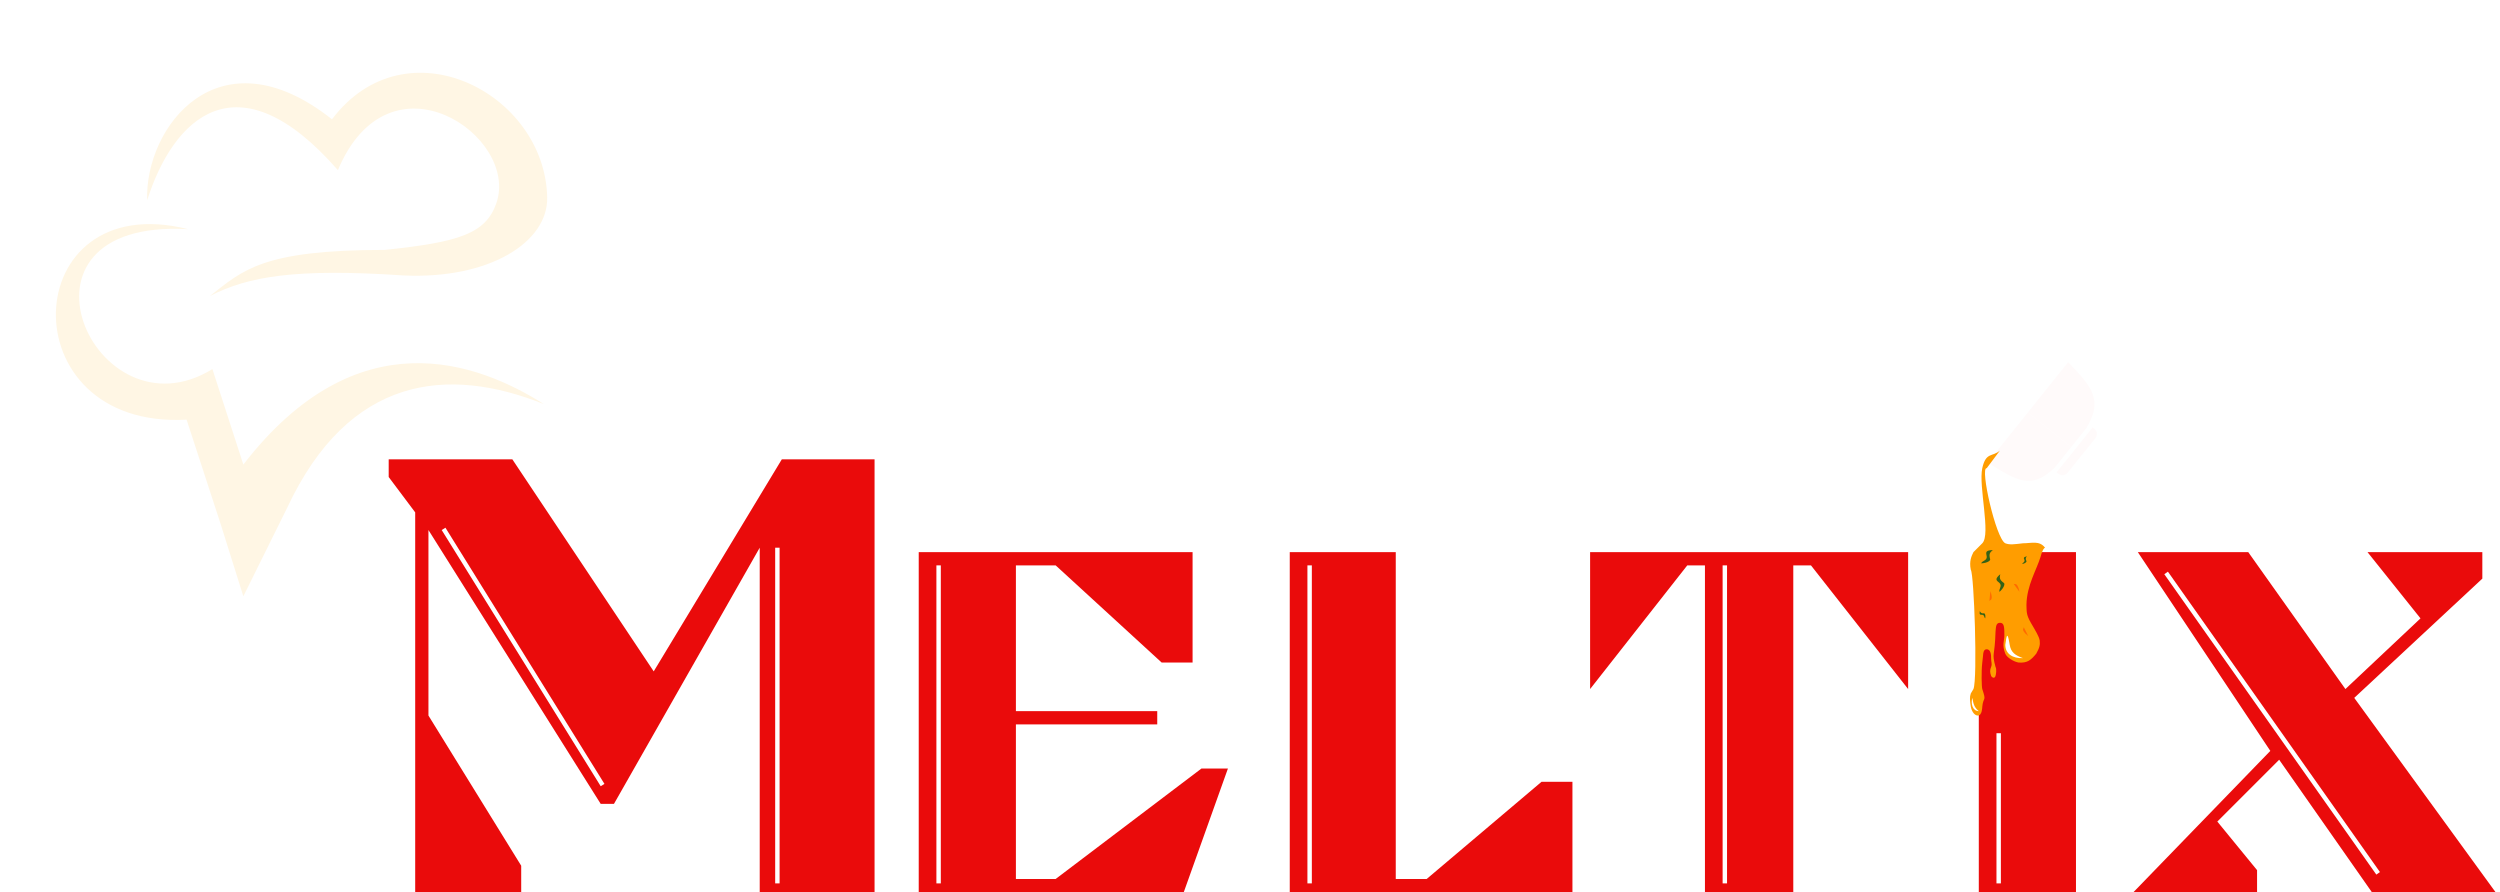 <svg width="283" height="101" viewBox="0 0 283 101" fill="none" xmlns="http://www.w3.org/2000/svg">
<path d="M24.951 59.24L21.121 47.505C0.813 48.623 1.923 21.074 21.303 25.945C-0.607 24.682 10.713 49.996 24.044 41.78L27.547 52.59C40.457 35.868 54.069 41.014 61.576 45.749C50.702 41.389 39.5 42.5 32.5 57.5L27.547 67.5L24.951 59.24Z" fill="#FFF6E4"/>
<path d="M37.58 13.505C24.728 3.334 16.369 14.404 16.659 22.672C19.613 13.353 26.86 6.227 38.25 19.26C44.104 5.275 58.832 15.428 56.186 23.005C54.972 26.481 51.912 27.411 43.564 28.289C29.699 28.288 27.511 30.575 23.755 33.512C28.087 31.286 33.45 30.357 45.696 31.182C55.395 31.623 62.053 27.416 61.942 22.335C61.682 10.474 45.938 2.435 37.58 13.505Z" fill="#FFF6E4"/>
<path d="M47 101V58L44 54V52H58L74 76L88.5 52H99V101H86V62L69.5 91H68L48.5 60V81L59 98V101H47Z" fill="#EA0B0B"/>
<path d="M104 101V62.5H135V75H131.5L119.5 64H115V80.5H131V82H115V99.5H119.5L136 87H139L134 101H104Z" fill="#EA0B0B"/>
<path d="M146 101V62.5H158V99.5H161.5L174.5 88.5H178V101H146Z" fill="#EA0B0B"/>
<path d="M180 78V62.5H216V63V78L205 64H203V101H193V64H191L180 78Z" fill="#EA0B0B"/>
<path d="M224 101V62.5H235V101H224Z" fill="#EA0B0B"/>
<path d="M257 85L242 62.5H254.5L265.5 78L274 70L268 62.5H281V65.5L266.5 79L282.5 101H268.5L258 86L251 93L255.5 98.5V101H241.5L257 85Z" fill="#EA0B0B"/>
<g filter="url(#filter0_f_5_125)">
<path d="M88 62V100" stroke="white" stroke-width="0.5"/>
</g>
<g filter="url(#filter1_f_5_125)">
<line x1="50.212" y1="59.868" x2="68.212" y2="88.868" stroke="white" stroke-width="0.5"/>
</g>
<g filter="url(#filter2_f_5_125)">
<line x1="106.25" y1="64" x2="106.25" y2="100" stroke="white" stroke-width="0.5"/>
</g>
<g filter="url(#filter3_f_5_125)">
<line x1="148.25" y1="64" x2="148.25" y2="100" stroke="white" stroke-width="0.5"/>
</g>
<g filter="url(#filter4_f_5_125)">
<line x1="195.25" y1="64" x2="195.25" y2="100" stroke="white" stroke-width="0.5"/>
</g>
<g filter="url(#filter5_f_5_125)">
<line x1="226.25" y1="83" x2="226.25" y2="100" stroke="white" stroke-width="0.5"/>
</g>
<g filter="url(#filter6_f_5_125)">
<line x1="245.204" y1="64.856" x2="269.206" y2="98.861" stroke="white" stroke-width="0.5"/>
</g>
<path d="M237.204 49.595L234.06 53.514C233.8 53.839 233.326 53.891 233.001 53.63L232.805 53.473L233.009 53.218L236.687 48.633L236.892 48.379L237.088 48.536C237.412 48.796 237.464 49.271 237.204 49.595Z" fill="#FFFAFA"/>
<path d="M232.57 52.963C229.901 55.477 228.395 54.449 225 52.364L229.401 46.878L229.558 46.682L234.456 50.611L233.356 51.983C233.189 52.181 232.772 52.698 232.57 52.963Z" fill="#FFFAFA"/>
<path d="M236.185 48.456C238.06 45.305 236.888 43.862 234.116 41L229.715 46.486L229.558 46.682L234.456 50.611L236.185 48.456Z" fill="#FFFAFA"/>
<path d="M223.894 81C224.394 81 224.394 80 224.394 80C224.507 78.804 224.894 79.5 224.394 78C224.322 77.784 224.271 76.022 224.394 75C224.525 74.242 224.394 73.5 224.894 73.5C225.394 73.5 225.394 74.239 225.394 74.5C225.394 75 225.535 75.132 225.394 75.5C225.254 75.855 225.242 76.071 225.394 76.5C225.456 76.677 225.8 76.888 225.894 76.5C225.935 76.394 226.048 75.765 225.894 75.5C225.443 73.803 225.809 74.47 225.894 71.5C225.947 71.074 225.894 70.5 226.394 70.5C226.894 70.5 226.894 71 226.894 72V72C226.894 72.5 226.606 73 227 74C227.158 74.402 227.923 74.899 228.5 75C229.522 75.076 229.909 74.704 230.5 74C230.894 73.297 230.947 72.996 230.894 72.5C230.813 72.031 230.441 71.439 229.894 70.5C229.327 69.514 229.435 69.196 229.394 68.5C229.419 66.248 230.566 64.481 231 63C231.295 61.909 231.524 62.03 231.5 62C230.843 61.159 230 61.5 229 61.5C228.065 61.608 227.495 61.701 227 61.5C225.939 61.003 224.1 52.862 224.894 53L226.394 51C225.556 51.754 224.807 51.126 224.394 53C223.949 55.019 225.394 60.5 224.394 61.5L223.394 62.5C223.177 62.947 222.894 63.5 223.094 64.5C223.466 64.995 223.874 76.839 223.394 78L223.094 78.5C222.95 78.912 222.989 79.288 223.094 80C223.132 80.264 223.394 81 223.894 81Z" fill="#FF9D00"/>
<path d="M224 80.5C223.3 80.5 223.068 79.655 223.268 79C223.395 79.722 223.499 80.098 224 80.5Z" fill="white"/>
<path d="M224.898 62.997C224.784 62.494 224.755 62.3 225.589 62.269C225.252 62.541 225.122 62.696 225.287 63.31C225.321 63.441 225.051 63.72 224.271 63.776C224.351 63.469 224.953 63.474 224.898 62.997Z" fill="#346217"/>
<path d="M226.348 66C225.943 65.68 225.799 65.547 226.429 65C226.337 65.423 226.333 65.625 226.848 66C226.956 66.08 226.921 66.467 226.348 67C226.218 66.711 226.689 66.337 226.348 66Z" fill="#346217"/>
<path d="M229.171 63.402C229.067 63.158 229.034 63.062 229.453 62.97C229.308 63.139 229.256 63.229 229.397 63.525C229.426 63.588 229.315 63.754 228.925 63.854C228.938 63.691 229.243 63.638 229.171 63.402Z" fill="#346217"/>
<path d="M224.408 69.595C224.143 69.599 224.042 69.593 224.115 69.17C224.216 69.368 224.28 69.45 224.607 69.432C224.676 69.429 224.788 69.594 224.734 69.993C224.588 69.92 224.654 69.618 224.408 69.595Z" fill="#346217"/>
<path d="M229 74.5C227.829 74.557 227 74 227 73C227.156 71.736 227.26 71.53 227.5 73C227.638 73.847 228.118 74.185 229 74.5Z" fill="white"/>
<path d="M228.39 66.319C228.511 66.633 228.496 66.474 228.604 66.993C228.165 66.428 228.547 66.891 227.946 66.089C228.303 66.174 228.153 66.024 228.39 66.319Z" fill="#FF6A00"/>
<path d="M229.092 71.5C229.315 71.752 229.181 71.666 229.592 72C229.292 71.351 229.527 71.903 229.092 71C229.003 71.356 228.939 71.154 229.092 71.5Z" fill="#FF6A00"/>
<path d="M225.468 67.61C225.416 67.277 225.482 67.422 225.315 66.919C225.219 67.628 225.317 67.036 225.199 68.031C225.465 67.779 225.411 67.984 225.468 67.61Z" fill="#FF6A00"/>
<defs>
<filter id="filter0_f_5_125" x="86.75" y="61" width="2.5" height="40" filterUnits="userSpaceOnUse" color-interpolation-filters="sRGB">
<feFlood flood-opacity="0" result="BackgroundImageFix"/>
<feBlend mode="normal" in="SourceGraphic" in2="BackgroundImageFix" result="shape"/>
<feGaussianBlur stdDeviation="0.5" result="effect1_foregroundBlur_5_125"/>
</filter>
<filter id="filter1_f_5_125" x="49" y="58.736" width="20.425" height="31.264" filterUnits="userSpaceOnUse" color-interpolation-filters="sRGB">
<feFlood flood-opacity="0" result="BackgroundImageFix"/>
<feBlend mode="normal" in="SourceGraphic" in2="BackgroundImageFix" result="shape"/>
<feGaussianBlur stdDeviation="0.5" result="effect1_foregroundBlur_5_125"/>
</filter>
<filter id="filter2_f_5_125" x="105" y="63" width="2.5" height="38" filterUnits="userSpaceOnUse" color-interpolation-filters="sRGB">
<feFlood flood-opacity="0" result="BackgroundImageFix"/>
<feBlend mode="normal" in="SourceGraphic" in2="BackgroundImageFix" result="shape"/>
<feGaussianBlur stdDeviation="0.5" result="effect1_foregroundBlur_5_125"/>
</filter>
<filter id="filter3_f_5_125" x="147" y="63" width="2.5" height="38" filterUnits="userSpaceOnUse" color-interpolation-filters="sRGB">
<feFlood flood-opacity="0" result="BackgroundImageFix"/>
<feBlend mode="normal" in="SourceGraphic" in2="BackgroundImageFix" result="shape"/>
<feGaussianBlur stdDeviation="0.5" result="effect1_foregroundBlur_5_125"/>
</filter>
<filter id="filter4_f_5_125" x="194" y="63" width="2.5" height="38" filterUnits="userSpaceOnUse" color-interpolation-filters="sRGB">
<feFlood flood-opacity="0" result="BackgroundImageFix"/>
<feBlend mode="normal" in="SourceGraphic" in2="BackgroundImageFix" result="shape"/>
<feGaussianBlur stdDeviation="0.5" result="effect1_foregroundBlur_5_125"/>
</filter>
<filter id="filter5_f_5_125" x="225" y="82" width="2.5" height="19" filterUnits="userSpaceOnUse" color-interpolation-filters="sRGB">
<feFlood flood-opacity="0" result="BackgroundImageFix"/>
<feBlend mode="normal" in="SourceGraphic" in2="BackgroundImageFix" result="shape"/>
<feGaussianBlur stdDeviation="0.5" result="effect1_foregroundBlur_5_125"/>
</filter>
<filter id="filter6_f_5_125" x="244" y="63.712" width="26.41" height="36.294" filterUnits="userSpaceOnUse" color-interpolation-filters="sRGB">
<feFlood flood-opacity="0" result="BackgroundImageFix"/>
<feBlend mode="normal" in="SourceGraphic" in2="BackgroundImageFix" result="shape"/>
<feGaussianBlur stdDeviation="0.5" result="effect1_foregroundBlur_5_125"/>
</filter>
</defs>
</svg>
